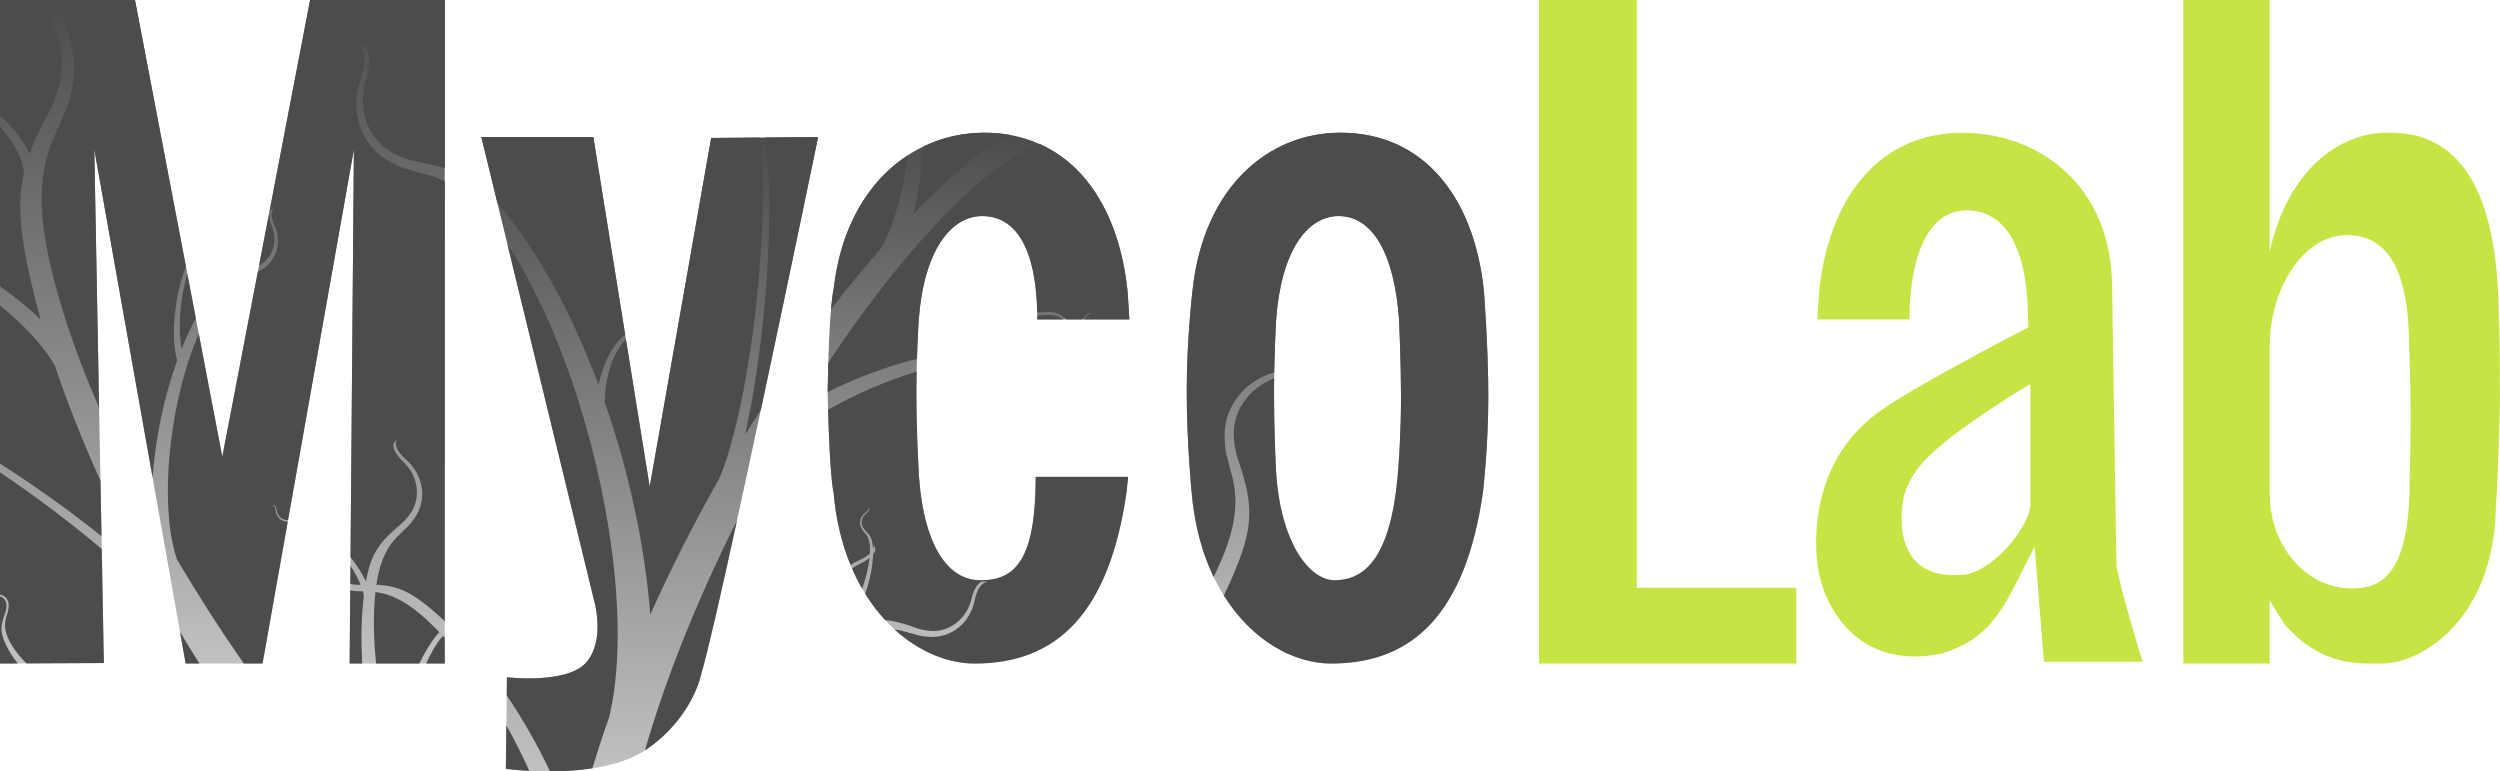 <?xml version="1.0" encoding="UTF-8" standalone="no"?>
<!DOCTYPE svg PUBLIC "-//W3C//DTD SVG 1.1//EN" "http://www.w3.org/Graphics/SVG/1.1/DTD/svg11.dtd">
<svg xmlns:dc="http://purl.org/dc/elements/1.1/" version="1.1" xmlns="http://www.w3.org/2000/svg" xmlns:xl="http://www.w3.org/1999/xlink" viewBox="-2085.968 -10030.003 1302.856 402.003" width="1302.856" height="402.003">
  <defs>
    <linearGradient x1="0" x2="1" id="Gradient" gradientUnits="userSpaceOnUse">
      <stop offset="0" stop-color="#4c4c4c"/>
      <stop offset="1" stop-color="#c1c1c1"/>
    </linearGradient>
    <linearGradient id="Obj_Gradient" xl:href="#Gradient" gradientTransform="translate(-1747.364 -9958.566) rotate(90) scale(330.566)"/>
    <linearGradient x1="0" x2="1" id="Gradient_2" gradientUnits="userSpaceOnUse">
      <stop offset="0" stop-color="#4c4c4c"/>
      <stop offset=".559" stop-color="#8a8a8a"/>
      <stop offset="1" stop-color="#c1c1c1"/>
    </linearGradient>
    <linearGradient id="Obj_Gradient_2" xl:href="#Gradient_2" gradientTransform="translate(-1970.072 -10030.003) rotate(90) scale(345.807)"/>
    <linearGradient id="Obj_Gradient_3" xl:href="#Gradient" gradientTransform="translate(-1576.031 -9960.835) rotate(90) scale(276.64)"/>
    <linearGradient id="Obj_Gradient_4" xl:href="#Gradient" gradientTransform="translate(-1388.931 -9960.835) rotate(90) scale(276.64)"/>
  </defs>
  <g id="Canvas_3" stroke-opacity="1" stroke-dasharray="none" fill-opacity="1" fill="none" stroke="none">
    <title>Canvas 3</title>
    <g id="Canvas_3_Layer_1">
      <title>Layer 1</title>
      <g id="Group_1901">
        <g id="Group_1885">
          <g id="Graphic_1892">
            <path d="M -1835.095 -9958.566 L -1776.762 -9958.566 L -1747.386 -9776.35 L -1715.338 -9958.104 L -1659.633 -9958.566 C -1659.633 -9958.566 -1710.645 -9711.457 -1720.475 -9678.933 C -1720.475 -9678.933 -1724.637 -9656.191 -1749.13 -9639.409 C -1773.623 -9622.627 -1822.355 -9629.316 -1822.355 -9629.316 L -1821.777 -9677.043 C -1821.777 -9677.043 -1790.109 -9673.29 -1780.276 -9684.998 C -1770.444 -9696.705 -1776.299 -9716.816 -1776.299 -9716.816 Z" fill="url(#Obj_Gradient)"/>
          </g>
          <g id="Graphic_1891">
            <path d="M -2085.968 -10030.003 L -2015.631 -10030.003 L -1970.125 -9791.947 L -1924.341 -10030.003 L -1854.177 -10030.003 L -1854.177 -9684.196 L -1903.772 -9684.196 L -1901.526 -9952.321 L -1949.137 -9684.196 L -1989.231 -9684.196 L -2036.842 -9952.321 L -2031.83 -9684.458 L -2085.968 -9684.196 Z" fill="url(#Obj_Gradient_2)"/>
          </g>
          <g id="Graphic_1890">
            <path d="M -1498.065 -9781.471 L -1546.234 -9781.471 C -1546.234 -9738.571 -1556.68 -9727.62 -1574.83 -9727.62 C -1593.081 -9727.415 -1606.045 -9748.09 -1607.421 -9788.845 C -1607.421 -9788.845 -1608.413 -9806.628 -1608.413 -9825.27 C -1608.413 -9843.911 -1607.187 -9863.039 -1607.187 -9863.039 C -1604.645 -9899.371 -1590.363 -9917.412 -1574.101 -9917.412 C -1556.045 -9917.412 -1545.383 -9899.653 -1545.383 -9863.56 L -1497.404 -9863.56 C -1497.939 -9872.826 -1498.433 -9879.058 -1498.433 -9879.058 C -1503.846 -9928.571 -1530.754 -9960.835 -1573.047 -9960.835 C -1610.945 -9960.835 -1645.591 -9932.332 -1651.516 -9879.374 C -1651.516 -9879.374 -1654.023 -9870.648 -1654.658 -9824.753 C -1653.53 -9779.155 -1651.568 -9773.438 -1651.568 -9773.438 C -1646.562 -9714.509 -1609.095 -9684.196 -1578.009 -9684.196 C -1534.678 -9684.196 -1507.906 -9711.039 -1498.877 -9773.438 C -1498.877 -9773.438 -1498.522 -9776.433 -1498.065 -9781.471 Z" fill="url(#Obj_Gradient_3)"/>
          </g>
          <g id="Graphic_1889">
            <path d="M -1387.31 -9960.835 L -1387.31 -9960.835 C -1425.208 -9960.835 -1458.489 -9932.332 -1464.415 -9879.374 C -1464.415 -9879.374 -1467.521 -9853.484 -1467.521 -9826.312 C -1467.521 -9799.14 -1464.959 -9773.438 -1464.959 -9773.438 C -1459.953 -9714.509 -1423.358 -9684.196 -1392.271 -9684.196 C -1348.941 -9684.196 -1322.169 -9711.039 -1313.14 -9773.438 C -1313.14 -9773.438 -1310.341 -9797.055 -1310.341 -9823.184 C -1310.341 -9849.313 -1312.696 -9879.058 -1312.696 -9879.058 C -1318.109 -9928.571 -1345.017 -9960.835 -1387.31 -9960.835 Z M -1388.363 -9917.412 C -1370.215 -9917.412 -1359.171 -9897.008 -1356.848 -9863.039 C -1356.848 -9863.039 -1355.837 -9840.9 -1355.837 -9822.974 C -1355.837 -9805.048 -1357.038 -9788.845 -1357.038 -9788.845 C -1359.871 -9744.15 -1371.899 -9727.62 -1390.493 -9727.62 C -1403.832 -9727.62 -1419.806 -9748.09 -1421.181 -9788.845 C -1421.181 -9788.845 -1422.024 -9806.479 -1422.024 -9825.12 C -1422.024 -9843.762 -1420.948 -9863.039 -1420.948 -9863.039 C -1418.405 -9899.371 -1404.626 -9917.412 -1388.363 -9917.412 Z" fill="url(#Obj_Gradient_4)"/>
          </g>
        </g>
        <g id="Group_1893">
          <g id="Graphic_1900">
            <path d="M -1749.855 -9638.923 C -1749.611 -9639.083 -1749.37 -9639.244 -1749.13 -9639.408 C -1724.637 -9656.19 -1720.475 -9678.933 -1720.475 -9678.933 C -1717.39 -9689.14 -1710.249 -9720.48 -1701.902 -9758.685 C -1722.244 -9718.27 -1739.033 -9676.754 -1749.855 -9638.923 Z M -1689.409 -9816.652 C -1674.292 -9887.553 -1659.633 -9958.566 -1659.633 -9958.566 L -1686.976 -9958.339 C -1686.579 -9955.041 -1686.24 -9951.205 -1685.923 -9946.654 C -1683.005 -9904.67 -1688.138 -9846.8 -1697.638 -9803.481 C -1694.931 -9807.908 -1692.187 -9812.3 -1689.409 -9816.652 Z M -1689.873 -9958.315 L -1715.338 -9958.103 L -1747.386 -9776.349 L -1759.769 -9853.161 C -1761.209 -9851.819 -1762.572 -9850.057 -1763.951 -9847.743 C -1768.315 -9840.417 -1770.689 -9830.274 -1770.821 -9820.501 C -1758.184 -9784.217 -1749.828 -9745.398 -1747.068 -9709.697 C -1736.477 -9733.387 -1724.448 -9757.136 -1711.338 -9780.231 C -1709.727 -9783.88 -1708.074 -9788.411 -1706.405 -9793.839 C -1694.845 -9831.435 -1686.894 -9897.775 -1688.645 -9942.014 C -1688.9 -9948.454 -1689.304 -9953.809 -1689.873 -9958.315 Z M -1760.146 -9855.498 L -1776.762 -9958.566 L -1835.095 -9958.566 L -1826.689 -9924.005 C -1822.621 -9919.446 -1818.316 -9913.824 -1813.401 -9906.799 C -1798.049 -9884.855 -1784.697 -9858.084 -1774.021 -9829.39 C -1772.545 -9836.84 -1769.773 -9843.94 -1765.785 -9849.596 C -1763.734 -9852.507 -1762.079 -9854.289 -1760.146 -9855.498 Z M -1821.521 -9902.751 L -1776.299 -9716.815 C -1776.299 -9716.815 -1770.444 -9696.704 -1780.276 -9684.997 C -1790.109 -9673.29 -1821.777 -9677.043 -1821.777 -9677.043 L -1821.891 -9667.63 C -1813.459 -9655.144 -1805.813 -9641.683 -1799.322 -9628 C -1792.524 -9628.024 -1784.861 -9628.424 -1777.265 -9629.585 C -1776.122 -9633.372 -1774.928 -9637.183 -1773.683 -9641.015 L -1773.71 -9641.103 C -1773.648 -9641.236 -1773.586 -9641.37 -1773.524 -9641.504 C -1771.946 -9646.347 -1770.289 -9651.224 -1768.555 -9656.128 C -1767.274 -9661.301 -1766.243 -9667.07 -1765.491 -9673.43 C -1757.883 -9737.688 -1781.478 -9838.012 -1818.193 -9897.509 C -1819.316 -9899.329 -1820.425 -9901.075 -1821.521 -9902.751 Z M -1810.129 -9628.267 C -1813.739 -9636.301 -1817.756 -9644.289 -1822.08 -9652.032 L -1822.355 -9629.315 C -1822.355 -9629.315 -1817.519 -9628.652 -1810.129 -9628.267 Z" fill="#4c4c4c"/>
          </g>
          <g id="Graphic_1899">
            <path d="M -1854.177 -9942.313 L -1854.177 -10030.002 L -1924.341 -10030.002 L -1950.965 -9891.571 C -1943.321 -9895.724 -1941.279 -9904.85 -1944.239 -9912.008 C -1945.61 -9915.324 -1946.225 -9918.504 -1945.044 -9920.552 L -1942.914 -9921.909 C -1945.324 -9919.87 -1944.587 -9916.206 -1942.885 -9912.46 C -1939.206 -9904.362 -1941.386 -9894.74 -1949.016 -9889.885 C -1950.156 -9889.159 -1950.908 -9888.714 -1951.58 -9888.375 L -1970.125 -9791.947 L -1982.399 -9856.152 C -1996.19 -9824.196 -2002.295 -9777.092 -1996.05 -9747.07 C -1995.393 -9743.911 -1994.623 -9741.059 -1993.755 -9738.514 C -1982.841 -9719.978 -1971.109 -9701.711 -1958.876 -9684.195 L -1949.137 -9684.195 L -1936.008 -9758.134 C -1936.148 -9758.137 -1936.305 -9758.142 -1936.487 -9758.15 C -1939.649 -9758.287 -1941.993 -9760.821 -1942.295 -9763.919 C -1942.434 -9765.352 -1942.852 -9766.591 -1943.939 -9766.787 L -1943.056 -9766.749 C -1942.34 -9766.335 -1941.97 -9765.263 -1941.805 -9764.019 C -1941.441 -9761.266 -1939.126 -9758.806 -1935.968 -9759.012 C -1935.928 -9759.015 -1935.889 -9759.017 -1935.851 -9759.02 L -1901.526 -9952.321 L -1903.307 -9739.698 C -1900.071 -9735.566 -1897.292 -9731.21 -1895.26 -9726.999 C -1892.79 -9740.95 -1888.568 -9746.857 -1879.091 -9755.121 L -1879.093 -9755.128 C -1875.561 -9757.974 -1874.794 -9759.011 -1873.242 -9760.879 C -1865.808 -9769.822 -1868.119 -9782.02 -1875.515 -9789.049 C -1878.861 -9792.227 -1881.247 -9795.642 -1880.931 -9798.665 L -1879.138 -9801.373 C -1880.903 -9797.717 -1878.121 -9793.798 -1874.162 -9790.288 C -1865.605 -9782.7 -1863.133 -9770.255 -1869.557 -9760.561 C -1872.529 -9756.076 -1872.534 -9756.693 -1877.595 -9751.571 L -1877.604 -9751.594 C -1883.975 -9745.678 -1887.935 -9738.034 -1889.836 -9725.26 C -1878.071 -9724.75 -1870.794 -9721.31 -1856.603 -9708.522 C -1855.792 -9707.791 -1854.983 -9707.047 -1854.177 -9706.291 L -1854.177 -9935.55 C -1857.603 -9937.218 -1861.117 -9938.457 -1864.788 -9939.364 L -1864.784 -9939.326 C -1875.36 -9942.428 -1874.908 -9941.598 -1882.216 -9945.397 C -1898.011 -9953.608 -1903.936 -9972.103 -1898.111 -9988.612 C -1895.416 -9996.249 -1894.599 -10003.56 -1899.676 -10007.144 L -1895.265 -10004.849 C -1892.599 -10001.036 -1893.26 -9994.695 -1895.379 -9987.957 C -1900.065 -9973.059 -1894.107 -9955.013 -1877.518 -9948.557 C -1874.054 -9947.209 -1872.257 -9946.389 -1865.417 -9945.2 L -1865.416 -9945.189 C -1861.291 -9944.306 -1857.588 -9943.387 -1854.177 -9942.313 Z M -1903.453 -9722.353 L -1903.772 -9684.195 L -1897.203 -9684.195 C -1897.871 -9695.514 -1897.723 -9706.48 -1896.652 -9716.71 C -1896.551 -9717.677 -1896.447 -9718.613 -1896.339 -9719.521 C -1896.457 -9720.237 -1896.628 -9721.002 -1896.855 -9721.815 C -1900.206 -9721.954 -1901.232 -9721.894 -1903.453 -9722.353 Z M -1983.919 -9864.105 L -1988.348 -9887.276 C -1992.093 -9874.875 -1993.423 -9858.85 -1991.293 -9848.277 C -1989.049 -9853.852 -1986.586 -9859.161 -1983.919 -9864.105 Z M -1989.063 -9891.015 L -2015.631 -10030.002 L -2059.898 -10030.002 C -2049.97 -10017.124 -2045.097 -10000.645 -2048.318 -9984.574 C -2050.639 -9972.989 -2051.133 -9974.346 -2057.061 -9960.167 L -2057.099 -9960.212 C -2067.238 -9938.752 -2067.283 -9913.253 -2053.011 -9867.309 C -2048.052 -9851.346 -2041.736 -9834.63 -2034.32 -9817.553 L -2036.842 -9952.321 L -2006.447 -9781.15 C -2004.972 -9801.578 -2000.529 -9823.118 -1993.634 -9842.149 C -1994.181 -9844.145 -1994.642 -9846.379 -1994.903 -9848.666 C -1996.363 -9861.437 -1994.105 -9878.311 -1989.063 -9891.015 Z M -2066.045 -10030.002 L -2085.968 -10030.002 L -2085.968 -9969.719 C -2079.525 -9964.156 -2074.142 -9957.31 -2070.891 -9950.281 C -2070.798 -9950.08 -2070.706 -9949.876 -2070.617 -9949.672 C -2068.616 -9955.23 -2065.999 -9960.9 -2062.79 -9967.143 L -2062.802 -9967.156 C -2058.091 -9975.446 -2057.398 -9978.171 -2055.813 -9983.174 C -2050.553 -9999.768 -2055.711 -10017.141 -2066.045 -10030.002 Z M -2085.968 -9964.001 L -2085.968 -9880.855 C -2078.276 -9875.37 -2071.114 -9869.531 -2064.778 -9863.531 C -2065.608 -9866.514 -2066.402 -9869.481 -2067.156 -9872.43 C -2075.421 -9904.733 -2077.325 -9923.012 -2073.514 -9939.843 C -2073.616 -9941.616 -2073.988 -9943.566 -2074.652 -9945.674 C -2076.603 -9951.869 -2080.736 -9958.345 -2085.968 -9964.001 Z M -2085.968 -9870.872 L -2085.968 -9788.405 C -2067.928 -9776.919 -2049.628 -9763.808 -2033.067 -9750.572 L -2033.608 -9779.492 C -2042.736 -9799.577 -2050.717 -9819.599 -2057.274 -9839.14 C -2058.738 -9841.829 -2060.615 -9844.699 -2062.921 -9847.731 C -2068.785 -9855.443 -2076.759 -9863.344 -2085.968 -9870.872 Z M -2085.968 -9783.836 L -2085.968 -9720.098 C -2083.002 -9719.629 -2081.095 -9717.245 -2081.47 -9713.6 C -2081.683 -9711.54 -2081.79 -9711.702 -2082.582 -9708.861 L -2082.589 -9708.864 C -2083.989 -9704.444 -2083.582 -9700.436 -2080.375 -9694.702 C -2078.348 -9691.078 -2075.507 -9687.528 -2072.155 -9684.262 L -2031.83 -9684.458 L -2032.942 -9743.882 C -2048.976 -9757.484 -2067.634 -9771.538 -2085.968 -9783.836 Z M -1992.162 -9700.705 L -1989.231 -9684.195 L -1982.029 -9684.195 C -1985.466 -9689.653 -1988.846 -9695.159 -1992.162 -9700.705 Z M -2085.968 -9719.167 L -2085.968 -9684.195 L -2076.701 -9684.24 C -2079.214 -9687.345 -2081.327 -9690.644 -2082.897 -9694.039 C -2085.876 -9700.48 -2085.763 -9703.319 -2083.683 -9709.363 L -2083.685 -9709.364 C -2083.008 -9711.153 -2082.932 -9711.653 -2082.74 -9712.603 C -2082.031 -9716.109 -2083.561 -9718.429 -2085.968 -9719.167 Z M -1854.177 -9697.582 C -1854.501 -9697.935 -1854.825 -9698.286 -1855.149 -9698.634 C -1857.081 -9696.49 -1859.004 -9693.654 -1861.06 -9689.895 C -1862.044 -9688.096 -1862.988 -9686.19 -1863.887 -9684.195 L -1854.177 -9684.195 Z M -1889.972 -9684.195 L -1867.475 -9684.195 C -1866.005 -9687.236 -1864.429 -9690.12 -1862.756 -9692.799 C -1860.577 -9696.289 -1858.782 -9698.754 -1856.991 -9700.576 L -1856.991 -9700.576 C -1857.422 -9701.023 -1857.855 -9701.466 -1858.287 -9701.904 C -1871.134 -9714.895 -1880.558 -9720.275 -1890.325 -9721.449 C -1890.614 -9718.813 -1890.829 -9715.978 -1890.972 -9712.92 C -1891.391 -9703.959 -1891.022 -9694.259 -1889.972 -9684.195 Z M -1903.425 -9725.662 C -1901.65 -9725.402 -1900.472 -9725.198 -1898.026 -9725.226 C -1899.3 -9728.394 -1901.137 -9731.779 -1903.346 -9735.139 Z" fill="#4c4c4c"/>
          </g>
          <g id="Graphic_1898">
            <path d="M -1619.755 -9701.943 C -1606.845 -9690.16 -1591.799 -9684.195 -1578.009 -9684.195 C -1534.678 -9684.195 -1507.906 -9711.038 -1498.877 -9773.437 C -1498.877 -9773.437 -1498.522 -9776.433 -1498.065 -9781.471 L -1546.234 -9781.471 C -1546.234 -9738.571 -1556.68 -9727.619 -1574.83 -9727.619 C -1593.081 -9727.415 -1606.045 -9748.089 -1607.421 -9788.844 C -1607.421 -9788.844 -1608.413 -9806.627 -1608.413 -9825.269 C -1608.413 -9829.001 -1608.364 -9832.752 -1608.285 -9836.366 C -1624.461 -9831.372 -1640.658 -9824.403 -1654.431 -9816.433 C -1653.286 -9778.442 -1651.568 -9773.437 -1651.568 -9773.437 C -1650.353 -9759.13 -1647.224 -9746.511 -1642.738 -9735.602 C -1641.494 -9736.437 -1640.16 -9737.171 -1638.749 -9737.787 C -1636.301 -9738.854 -1634.107 -9740.113 -1632.604 -9741.615 C -1632.32 -9747.045 -1633.165 -9749.944 -1635.136 -9752.201 L -1635.139 -9752.195 C -1636.363 -9753.725 -1636.382 -9753.558 -1637.059 -9754.857 C -1638.521 -9757.663 -1637.498 -9760.96 -1634.967 -9762.771 C -1633.795 -9763.608 -1632.931 -9764.589 -1633.305 -9765.629 L -1632.897 -9764.845 C -1632.897 -9764.018 -1633.64 -9763.162 -1634.636 -9762.397 C -1636.837 -9760.705 -1637.81 -9757.47 -1636.052 -9754.838 C -1635.685 -9754.288 -1635.507 -9753.986 -1634.632 -9753.115 L -1634.633 -9753.113 C -1632.08 -9750.367 -1631.155 -9748.567 -1630.998 -9743.877 C -1630.604 -9744.775 -1630.448 -9745.744 -1630.591 -9746.791 L -1629.723 -9743.662 C -1629.915 -9742.761 -1630.354 -9741.903 -1630.988 -9741.089 C -1631.152 -9734.67 -1632.669 -9727.441 -1635.076 -9720.55 C -1631.917 -9715.456 -1628.426 -9710.89 -1624.698 -9706.858 C -1620.42 -9706.535 -1616.141 -9705.402 -1610.984 -9703.635 L -1610.979 -9703.641 C -1606.749 -9702.005 -1605.467 -9701.86 -1603.073 -9701.449 C -1591.611 -9699.483 -1582.203 -9707.583 -1579.814 -9717.503 C -1578.734 -9721.989 -1576.97 -9725.763 -1574.194 -9727 L -1570.952 -9726.802 C -1575.001 -9726.503 -1577.003 -9722.134 -1578.064 -9716.95 C -1580.357 -9705.746 -1589.898 -9697.382 -1601.506 -9698.099 C -1606.876 -9698.43 -1606.345 -9698.743 -1613.311 -9700.565 L -1613.295 -9700.585 C -1615.413 -9701.237 -1617.549 -9701.697 -1619.755 -9701.943 Z M -1545.392 -9865.424 C -1545.386 -9864.808 -1545.383 -9864.186 -1545.383 -9863.559 L -1531.819 -9863.559 C -1531.876 -9863.598 -1531.935 -9863.639 -1531.997 -9863.681 L -1531.99 -9863.684 C -1534.577 -9865.62 -1537.897 -9866.298 -1544.172 -9865.579 C -1544.575 -9865.533 -1544.982 -9865.481 -1545.392 -9865.424 Z M -1521.02 -9863.559 L -1497.404 -9863.559 C -1497.939 -9872.825 -1498.433 -9879.058 -1498.433 -9879.058 C -1502.496 -9916.217 -1518.665 -9943.661 -1544.358 -9955.042 C -1560.799 -9948.297 -1578.289 -9934.692 -1600.787 -9910.348 C -1618.989 -9890.652 -1637.123 -9866.961 -1654.32 -9841.001 C -1654.451 -9836.438 -1654.562 -9831.356 -1654.645 -9825.699 C -1640.205 -9832.935 -1624.127 -9838.942 -1608.105 -9843.039 C -1607.742 -9854.381 -1607.187 -9863.038 -1607.187 -9863.038 C -1604.645 -9899.371 -1590.363 -9917.411 -1574.101 -9917.411 C -1556.659 -9917.411 -1546.116 -9900.84 -1545.419 -9867.177 C -1544.676 -9867.252 -1543.941 -9867.312 -1543.216 -9867.356 C -1536.53 -9867.763 -1534.411 -9867.025 -1530.971 -9864.271 L -1530.969 -9864.272 C -1530.603 -9863.954 -1530.326 -9863.731 -1530.091 -9863.559 L -1521.939 -9863.559 C -1521.419 -9863.944 -1520.952 -9864.396 -1520.561 -9864.898 C -1519.711 -9865.99 -1518.757 -9866.824 -1517.829 -9866.88 L -1516.947 -9866.507 C -1518.116 -9866.827 -1519.209 -9865.858 -1520.139 -9864.578 C -1520.405 -9864.211 -1520.701 -9863.871 -1521.02 -9863.559 Z M -1559.777 -9959.705 C -1564.012 -9960.452 -1568.438 -9960.835 -1573.047 -9960.835 C -1584.162 -9960.835 -1594.997 -9958.383 -1604.91 -9953.582 C -1605.659 -9941.392 -1607.349 -9929.503 -1609.942 -9918.65 C -1607.774 -9920.861 -1605.601 -9923.031 -1603.424 -9925.159 C -1585.216 -9942.96 -1572.235 -9953.459 -1559.777 -9959.705 Z M -1612.995 -9949.005 C -1632.905 -9935.996 -1647.815 -9912.457 -1651.516 -9879.373 C -1651.516 -9879.373 -1652.164 -9877.117 -1652.885 -9868.866 C -1644.518 -9879.747 -1635.975 -9890.148 -1627.313 -9899.956 C -1625.716 -9902.568 -1624.17 -9905.629 -1622.696 -9909.143 C -1618.077 -9920.158 -1614.812 -9934.095 -1612.995 -9949.005 Z M -1641.918 -9733.66 C -1640.327 -9729.997 -1638.582 -9726.534 -1636.703 -9723.272 C -1634.729 -9728.685 -1633.323 -9734.275 -1632.79 -9739.277 L -1632.79 -9739.277 C -1634.174 -9738.141 -1635.919 -9737.11 -1637.844 -9736.19 C -1639.291 -9735.498 -1640.658 -9734.647 -1641.918 -9733.66 Z" fill="#4c4c4c"/>
          </g>
          <g id="Graphic_1897">
            <path d="M -1448.175 -9719.652 C -1433.496 -9696.154 -1411.797 -9684.195 -1392.271 -9684.195 C -1348.941 -9684.195 -1322.169 -9711.038 -1313.14 -9773.437 C -1313.14 -9773.437 -1310.341 -9797.054 -1310.341 -9823.183 C -1310.341 -9849.313 -1312.696 -9879.058 -1312.696 -9879.058 C -1318.109 -9928.571 -1345.017 -9960.835 -1387.31 -9960.835 L -1387.31 -9960.835 L -1387.31 -9960.835 C -1425.208 -9960.835 -1458.489 -9932.331 -1464.415 -9879.373 C -1464.415 -9879.373 -1467.521 -9853.484 -1467.521 -9826.312 C -1467.521 -9799.14 -1464.959 -9773.437 -1464.959 -9773.437 C -1463.503 -9756.295 -1459.374 -9741.575 -1453.485 -9729.318 C -1441.827 -9752.917 -1439.946 -9768.397 -1444.273 -9783.37 L -1444.304 -9783.348 C -1446.906 -9794.057 -1447.399 -9793.252 -1447.763 -9801.48 C -1448.493 -9817.99 -1437.294 -9831.565 -1421.917 -9835.993 C -1421.644 -9850.571 -1420.948 -9863.038 -1420.948 -9863.038 C -1418.405 -9899.371 -1404.626 -9917.411 -1388.363 -9917.411 C -1370.215 -9917.411 -1359.171 -9897.007 -1356.848 -9863.038 C -1356.848 -9863.038 -1355.837 -9840.9 -1355.837 -9822.974 C -1355.837 -9805.047 -1357.038 -9788.844 -1357.038 -9788.844 C -1359.871 -9744.15 -1371.899 -9727.619 -1390.493 -9727.619 C -1403.832 -9727.619 -1419.806 -9748.089 -1421.181 -9788.844 C -1421.181 -9788.844 -1422.024 -9806.478 -1422.024 -9825.12 C -1422.024 -9827.694 -1422.004 -9830.28 -1421.968 -9832.826 C -1435.107 -9827.899 -1445.11 -9814.827 -1442.677 -9798.992 C -1442.113 -9795.318 -1441.924 -9793.352 -1439.533 -9786.833 L -1439.543 -9786.826 C -1432.341 -9764.55 -1432.595 -9752.979 -1446.782 -9722.586 C -1447.238 -9721.609 -1447.703 -9720.631 -1448.175 -9719.652 Z" fill="#4c4c4c"/>
          </g>
          <g id="Graphic_1896">
            <path d="M -1232.99 -9723.69 L -1232.99 -10030.002 L -1283.912 -10030.002 L -1283.912 -9723.69 L -1283.912 -9684.195 L -1232.99 -9684.195 L -1149.868 -9684.195 L -1149.868 -9723.69 Z" fill="#c6e443"/>
          </g>
          <g id="Graphic_1895">
            <path d="M -1027.888 -9829.864 C -1027.866 -9827.998 -1027.853 -9827.145 -1027.853 -9825.269 C -1027.853 -9806.627 -1027.853 -9767.167 -1027.853 -9767.167 C -1027.853 -9757.15 -1044.939 -9734.03 -1061.346 -9730.607 C -1103.384 -9725.863 -1094.922 -9769.355 -1092.98 -9774.083 C -1088.153 -9785.834 -1082.903 -9795.159 -1036.161 -9824.858 Z M -1103.037 -9817.934 C -1149.077 -9788.214 -1138.432 -9733.571 -1138.432 -9733.571 C -1135.605 -9714.83 -1118.623 -9680.461 -1074.335 -9689.336 C -1045.793 -9697.781 -1040.557 -9716.819 -1025.64 -9745.135 L -1020.781 -9685.154 L -969.399 -9685.154 C -980.898 -9722.74 -983.008 -9735.053 -983.008 -9735.053 L -985.262 -9879.81 C -985.262 -9935.036 -1025.321 -9960.835 -1063.219 -9960.835 C -1105.512 -9960.835 -1132.419 -9928.571 -1137.833 -9879.058 C -1137.833 -9879.058 -1138.326 -9872.825 -1138.862 -9863.559 L -1090.883 -9863.559 C -1090.883 -9890.836 -1083.652 -9920.858 -1060.402 -9920.36 C -1039.46 -9919.91 -1029.079 -9898.418 -1029.079 -9863.038 C -1029.079 -9863.038 -1028.995 -9861.729 -1028.871 -9859.461 C -1028.871 -9859.461 -1082.724 -9831.671 -1103.037 -9817.934 Z" fill="#c6e443"/>
          </g>
          <g id="Graphic_1894">
            <path d="M -903.183 -9717.132 C -898.682 -9709.857 -895.554 -9704.865 -895.554 -9704.865 C -876.234 -9682.457 -856.402 -9684.274 -844.761 -9684.195 C -823.677 -9684.195 -786.116 -9707.597 -785.249 -9766.105 C -785.249 -9766.105 -784.225 -9777.957 -783.111 -9820.639 C -783.111 -9858.633 -783.741 -9866.068 -783.741 -9866.068 C -784.296 -9911.404 -793.976 -9962.272 -842.153 -9960.835 C -866.413 -9960.835 -893.728 -9941.911 -903.183 -9898.584 L -903.183 -10030.002 L -948.162 -10030.002 L -948.162 -9723.69 L -948.162 -9684.195 L -903.183 -9684.195 Z M -903.183 -9849.179 L -903.183 -9849.179 C -903.183 -9879.188 -885.98 -9907.477 -862.802 -9907.477 C -841.925 -9907.477 -830.438 -9889.761 -830.438 -9848.676 C -830.438 -9848.676 -829.667 -9831.057 -829.667 -9813.608 C -829.667 -9796.158 -830.207 -9779.227 -830.207 -9779.227 C -830.207 -9730.203 -845.257 -9723.322 -860.33 -9723.322 C -884.591 -9723.322 -903.083 -9745.988 -903.083 -9772.325 L -903.183 -9772.325 Z" fill="#c6e443"/>
          </g>
        </g>
      </g>
    </g>
  </g>
</svg>
